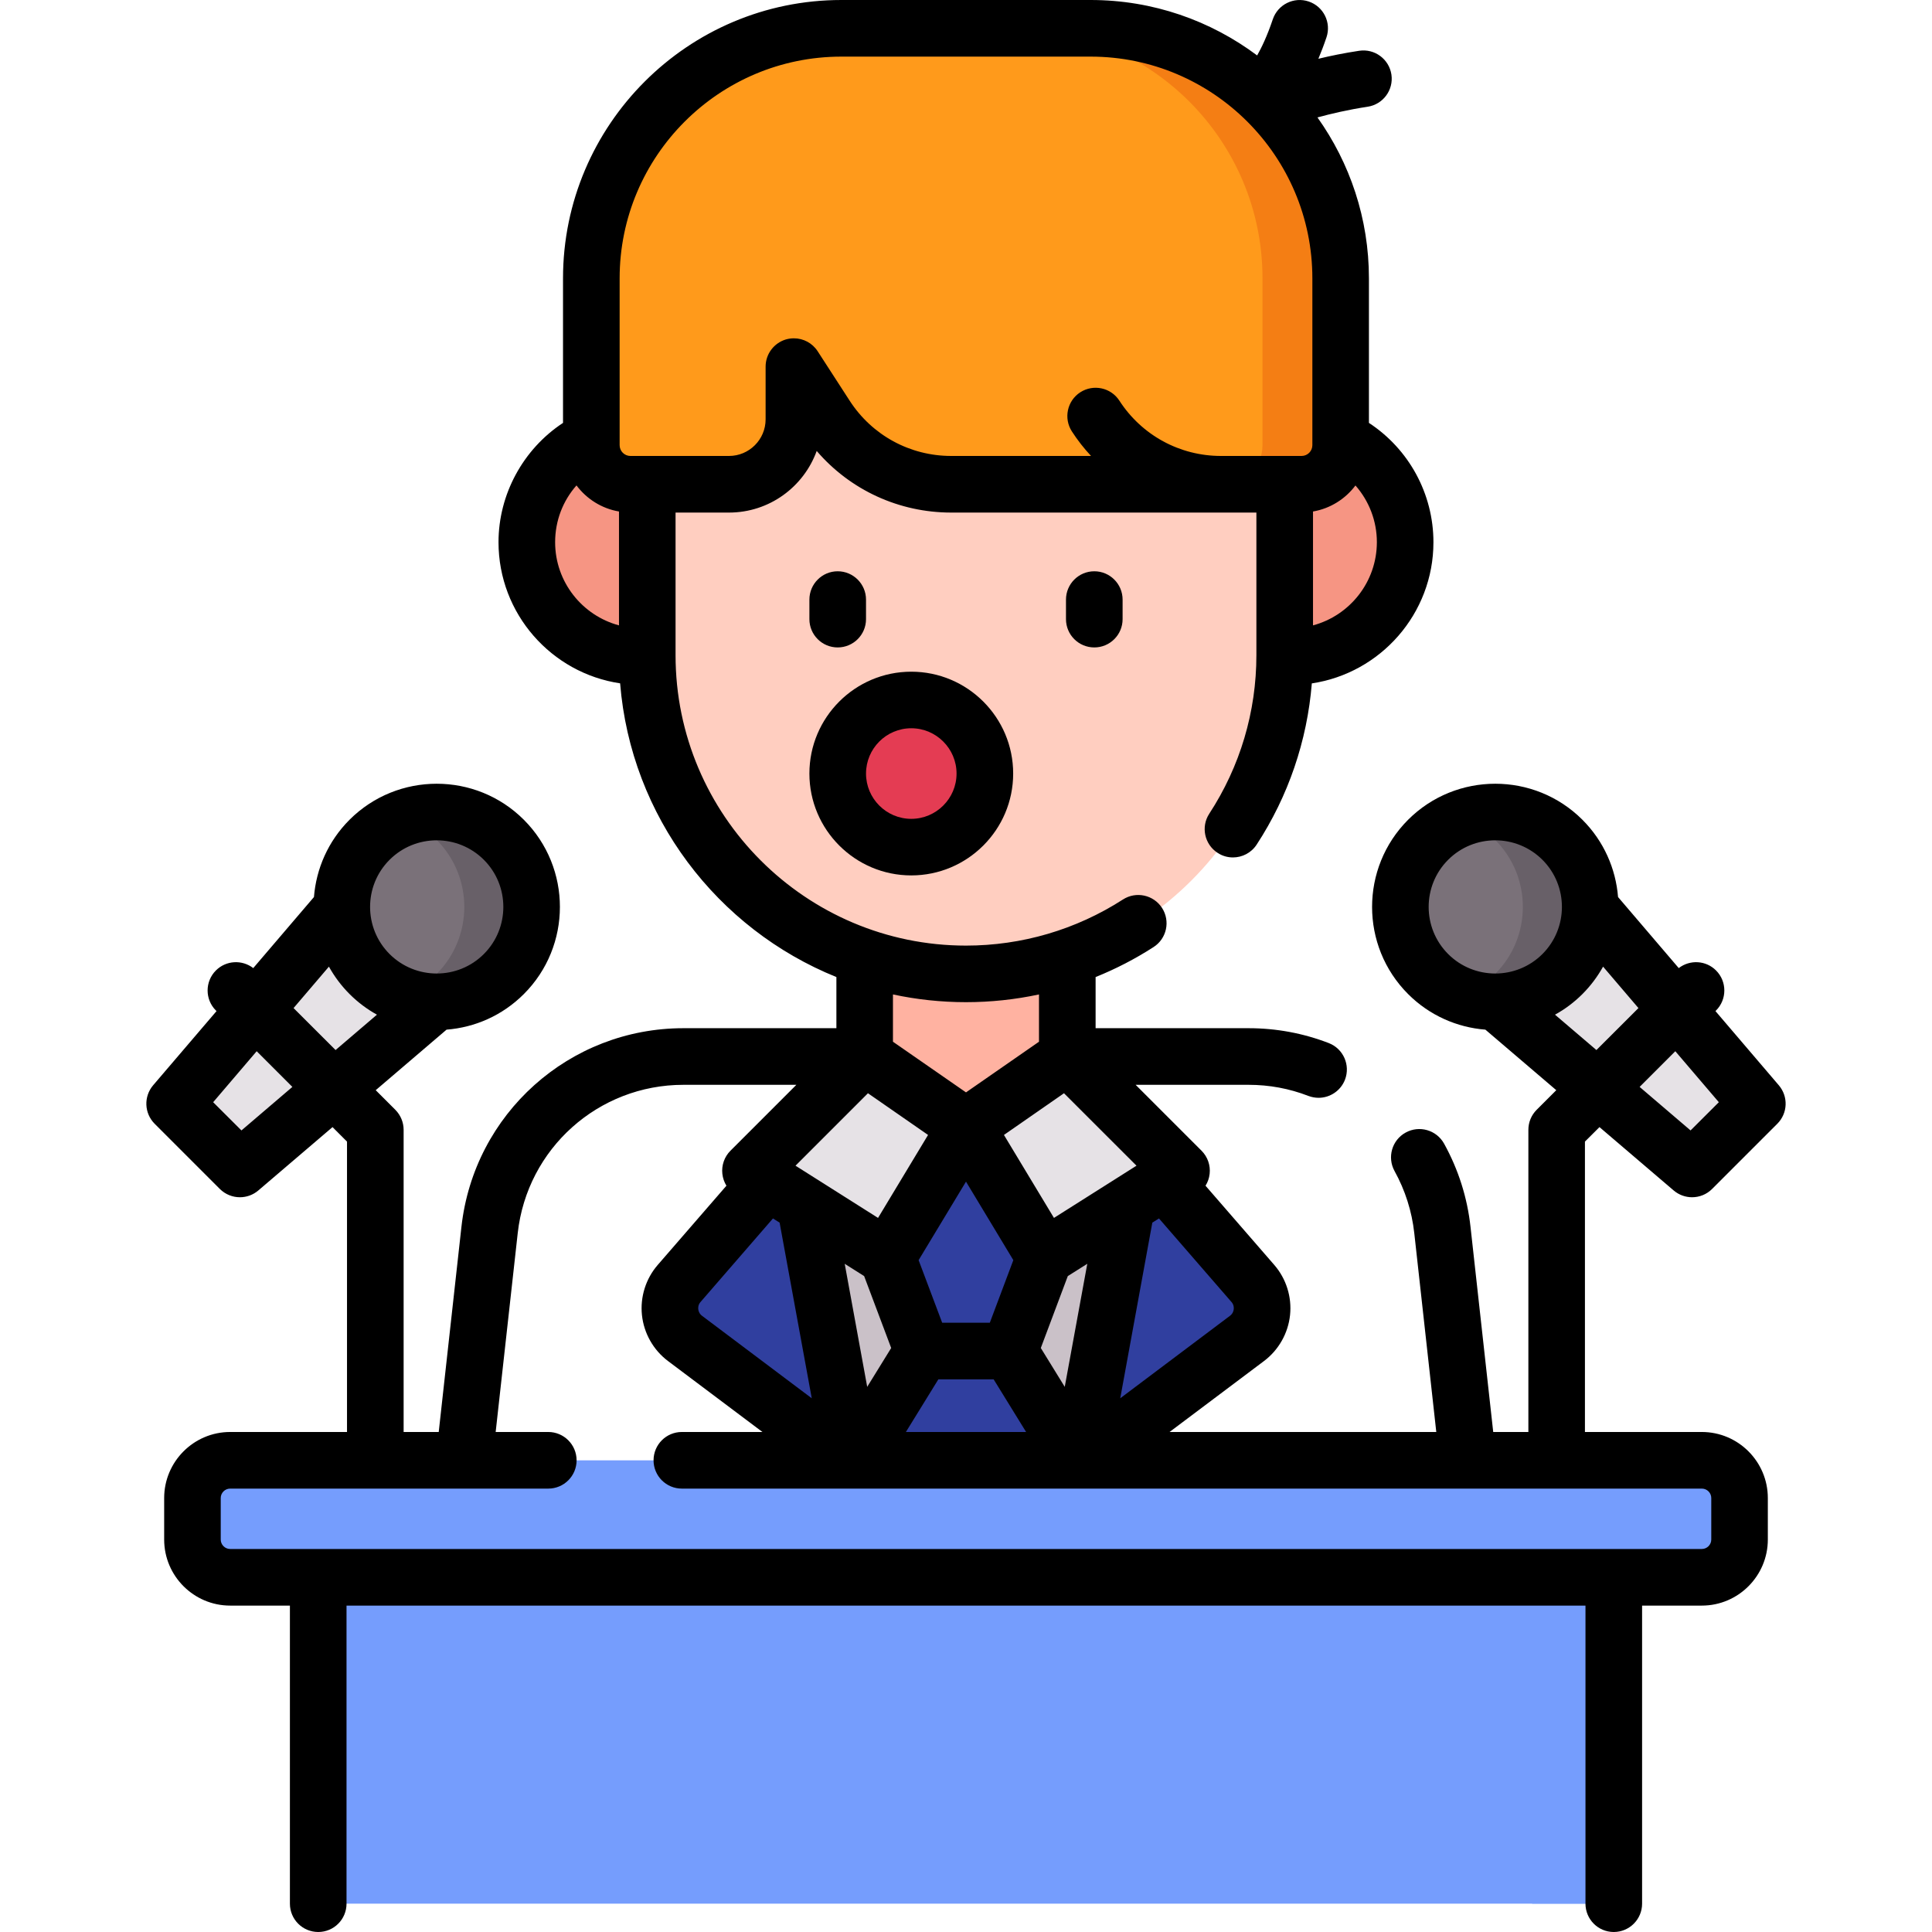 <svg width="36" height="36" viewBox="0 0 36 36" fill="none" xmlns="http://www.w3.org/2000/svg">
<g clip-path="url(#clip0)">
<path d="M21.184 21.425L20.112 27.287H15.887L14.815 21.425H21.184Z" fill="#CAC1C8"/>
<path d="M20.112 27.287L21.184 21.425L23.346 23.916C23.613 24.224 23.563 24.693 23.237 24.938L20.112 27.287Z" fill="#303F9F"/>
<path d="M15.887 27.287L14.815 21.425L12.654 23.916C12.387 24.224 12.437 24.693 12.763 24.938L15.887 27.287Z" fill="#303F9F"/>
<path d="M20.112 27.287L18 28.888L15.887 27.287L17.191 25.175H18.809L20.112 27.287Z" fill="#303F9F"/>
<path d="M18.809 25.175L19.466 23.427L18 20.997L16.534 23.427L17.191 25.175H18.809Z" fill="#303F9F"/>
<path d="M19.888 19.686L18 20.997L16.112 19.686V17.418H19.888V19.686Z" fill="#FFB2A1"/>
<path d="M24.051 12.236C25.228 12.236 26.183 11.281 26.183 10.103C26.183 8.926 25.228 7.971 24.051 7.971C22.873 7.971 21.918 8.926 21.918 10.103C21.918 11.281 22.873 12.236 24.051 12.236Z" fill="#F69583"/>
<path d="M11.949 12.236C13.127 12.236 14.081 11.281 14.081 10.103C14.081 8.926 13.127 7.971 11.949 7.971C10.772 7.971 9.817 8.926 9.817 10.103C9.817 11.281 10.772 12.236 11.949 12.236Z" fill="#F69583"/>
<path d="M18 18.147C14.72 18.147 12.061 15.488 12.061 12.208V6.269H23.939V12.208C23.939 15.488 21.28 18.147 18 18.147Z" fill="#FFCEC0"/>
<path d="M11.019 5.187V8.295C11.019 8.697 11.345 9.023 11.747 9.023H13.584C14.252 9.023 14.793 8.482 14.793 7.814V6.831L15.389 7.753C15.902 8.545 16.781 9.023 17.724 9.023H24.253C24.655 9.023 24.981 8.697 24.981 8.295V5.187C24.981 2.613 22.895 0.527 20.322 0.527H15.678C13.105 0.527 11.019 2.613 11.019 5.187Z" fill="#FF9A1B"/>
<path d="M24.981 5.187V8.295C24.981 8.697 24.655 9.023 24.253 9.023H22.797C23.199 9.023 23.525 8.697 23.525 8.295V5.187C23.525 2.613 21.439 0.527 18.866 0.527H20.322C22.895 0.527 24.981 2.613 24.981 5.187Z" fill="#F47E14"/>
<path d="M16.112 19.686L13.984 21.815L16.534 23.427L18 20.997L16.112 19.686Z" fill="#E6E2E6"/>
<path d="M19.888 19.686L22.016 21.815L19.466 23.427L18 20.997L19.888 19.686Z" fill="#E6E2E6"/>
<path d="M16.98 15.785C17.738 15.785 18.351 15.171 18.351 14.414C18.351 13.657 17.738 13.043 16.98 13.043C16.223 13.043 15.609 13.657 15.609 14.414C15.609 15.171 16.223 15.785 16.98 15.785Z" fill="#E43C53"/>
<path d="M5.93 28.319H30.07V35.472H5.93V28.319Z" fill="#759DFD"/>
<path d="M28.549 28.319H30.07V35.472H28.549V28.319Z" fill="#759DFD"/>
<path d="M31.711 29.39H4.289C3.901 29.39 3.586 29.076 3.586 28.687V27.914C3.586 27.526 3.901 27.211 4.289 27.211H31.711C32.099 27.211 32.414 27.526 32.414 27.914V28.687C32.414 29.076 32.099 29.39 31.711 29.39Z" fill="#759DFD"/>
<path d="M32.414 27.914V28.687C32.414 29.076 32.099 29.39 31.711 29.39H30.245C30.633 29.39 30.948 29.076 30.948 28.687V27.914C30.948 27.526 30.633 27.211 30.245 27.211H31.711C32.099 27.211 32.414 27.526 32.414 27.914Z" fill="#759DFD"/>
<path d="M32.745 20.566L31.529 21.782L27.44 18.29L29.253 16.477L32.745 20.566Z" fill="#E6E2E6"/>
<path d="M27.862 18.668C28.839 18.668 29.631 17.876 29.631 16.899C29.631 15.922 28.839 15.13 27.862 15.13C26.885 15.13 26.093 15.922 26.093 16.899C26.093 17.876 26.885 18.668 27.862 18.668Z" fill="#7A7179"/>
<path d="M29.114 18.15C28.605 18.658 27.866 18.792 27.235 18.553C27.463 18.468 27.676 18.332 27.858 18.15C28.549 17.459 28.549 16.339 27.858 15.648C27.676 15.465 27.463 15.33 27.235 15.244C27.866 15.005 28.605 15.14 29.114 15.648C29.804 16.339 29.804 17.459 29.114 18.15Z" fill="#686068"/>
<path d="M3.255 20.566L4.471 21.782L8.56 18.29L6.747 16.477L3.255 20.566Z" fill="#E6E2E6"/>
<path d="M8.138 18.668C9.115 18.668 9.907 17.876 9.907 16.899C9.907 15.922 9.115 15.13 8.138 15.13C7.16 15.13 6.368 15.922 6.368 16.899C6.368 17.876 7.16 18.668 8.138 18.668Z" fill="#7A7179"/>
<path d="M9.389 18.15C8.88 18.658 8.141 18.792 7.51 18.553C7.737 18.467 7.95 18.332 8.134 18.15C8.824 17.459 8.824 16.339 8.134 15.648C7.95 15.465 7.737 15.331 7.51 15.245C8.141 15.005 8.88 15.14 9.389 15.648C10.079 16.339 10.079 17.459 9.389 18.15Z" fill="#686068"/>
<path d="M16.137 11.537V11.173C16.137 10.882 15.9 10.645 15.609 10.645C15.318 10.645 15.082 10.882 15.082 11.173V11.537C15.082 11.828 15.318 12.064 15.609 12.064C15.9 12.064 16.137 11.828 16.137 11.537Z" fill="black"/>
<path d="M19.863 11.173V11.537C19.863 11.828 20.099 12.064 20.391 12.064C20.682 12.064 20.918 11.828 20.918 11.537V11.173C20.918 10.882 20.682 10.645 20.391 10.645C20.099 10.645 19.863 10.882 19.863 11.173Z" fill="black"/>
<path d="M16.98 16.312C18.027 16.312 18.879 15.461 18.879 14.414C18.879 13.367 18.027 12.516 16.98 12.516C15.933 12.516 15.082 13.367 15.082 14.414C15.082 15.461 15.934 16.312 16.98 16.312ZM16.98 13.57C17.445 13.57 17.824 13.949 17.824 14.414C17.824 14.879 17.445 15.258 16.98 15.258C16.515 15.258 16.137 14.879 16.137 14.414C16.137 13.949 16.515 13.57 16.98 13.57Z" fill="black"/>
<path d="M29.804 21.002L31.187 22.183C31.286 22.267 31.408 22.309 31.529 22.309C31.665 22.309 31.8 22.257 31.902 22.155L33.118 20.939C33.313 20.744 33.325 20.433 33.146 20.223L31.965 18.84L31.976 18.829C32.182 18.623 32.182 18.289 31.976 18.083C31.787 17.893 31.488 17.879 31.281 18.039L30.15 16.715C30.108 16.19 29.887 15.676 29.486 15.275C28.591 14.38 27.134 14.38 26.238 15.275C25.343 16.171 25.343 17.628 26.238 18.523C26.639 18.924 27.153 19.145 27.678 19.186L28.999 20.314L28.633 20.68C28.534 20.779 28.479 20.913 28.479 21.053V26.683H27.824L27.401 22.862C27.341 22.314 27.175 21.793 26.909 21.311C26.768 21.056 26.447 20.963 26.192 21.104C25.937 21.244 25.845 21.565 25.985 21.82C26.184 22.18 26.308 22.57 26.353 22.978L26.763 26.683H21.793L23.554 25.36C23.826 25.155 24.002 24.844 24.038 24.506C24.074 24.168 23.967 23.827 23.744 23.57L22.463 22.094C22.505 22.028 22.531 21.953 22.54 21.873C22.558 21.714 22.502 21.555 22.389 21.442L21.161 20.214H23.266C23.649 20.214 24.024 20.283 24.38 20.421C24.442 20.444 24.506 20.456 24.57 20.456C24.781 20.456 24.981 20.327 25.062 20.118C25.166 19.846 25.031 19.541 24.759 19.436C24.282 19.252 23.779 19.159 23.266 19.159H20.415V18.206C20.79 18.055 21.151 17.869 21.495 17.647C21.74 17.49 21.811 17.163 21.653 16.918C21.495 16.674 21.169 16.603 20.924 16.761C20.051 17.323 19.04 17.62 18 17.62C15.016 17.62 12.588 15.192 12.588 12.209V9.551H13.584C14.335 9.551 14.976 9.072 15.218 8.403C15.841 9.129 16.75 9.551 17.724 9.551H23.411V12.209C23.411 13.261 23.108 14.282 22.533 15.162C22.374 15.405 22.443 15.732 22.687 15.891C22.776 15.95 22.875 15.977 22.974 15.977C23.146 15.977 23.315 15.893 23.416 15.738C24.007 14.834 24.357 13.804 24.444 12.734C25.724 12.543 26.71 11.436 26.71 10.104C26.71 9.202 26.254 8.369 25.508 7.88V5.187C25.508 4.07 25.152 3.035 24.549 2.188C24.791 2.122 25.119 2.044 25.483 1.989C25.771 1.946 25.97 1.677 25.927 1.389C25.883 1.101 25.615 0.903 25.327 0.946C25.048 0.988 24.789 1.041 24.566 1.095C24.616 0.976 24.667 0.844 24.717 0.696C24.81 0.42 24.662 0.121 24.386 0.028C24.11 -0.065 23.811 0.083 23.717 0.359C23.611 0.674 23.505 0.893 23.425 1.033C22.559 0.385 21.484 0 20.322 0H15.678C12.818 0 10.491 2.327 10.491 5.187V7.88C9.748 8.369 9.289 9.211 9.289 10.103C9.289 11.436 10.275 12.543 11.555 12.733C11.756 15.218 13.367 17.31 15.585 18.206V19.159H12.734C10.61 19.159 8.832 20.751 8.598 22.862L8.175 26.683H7.521V21.053C7.521 20.913 7.465 20.779 7.367 20.68L7.001 20.314L8.321 19.186C8.847 19.145 9.36 18.924 9.761 18.523C10.657 17.627 10.657 16.171 9.761 15.275C8.866 14.38 7.409 14.38 6.513 15.275C6.112 15.676 5.892 16.19 5.85 16.715L4.719 18.039C4.512 17.879 4.213 17.893 4.023 18.083C3.817 18.289 3.817 18.623 4.023 18.829L4.035 18.84L2.853 20.223C2.675 20.433 2.687 20.744 2.881 20.939L4.097 22.155C4.2 22.257 4.335 22.309 4.47 22.309C4.592 22.309 4.714 22.267 4.813 22.183L6.196 21.002L6.466 21.272V26.683H4.289C3.611 26.683 3.059 27.235 3.059 27.914V28.687C3.059 29.366 3.611 29.918 4.289 29.918H5.402V35.472C5.402 35.764 5.638 36 5.93 36C6.221 36 6.457 35.764 6.457 35.472V29.918H29.543V35.472C29.543 35.764 29.779 36 30.07 36C30.361 36 30.598 35.764 30.598 35.472V29.918H31.711C32.389 29.918 32.941 29.366 32.941 28.687V27.914C32.941 27.235 32.389 26.683 31.711 26.683H29.533V21.272L29.804 21.002ZM32.028 20.538L31.501 21.064L30.552 20.253L31.217 19.588L32.028 20.538ZM26.984 16.021C27.226 15.779 27.544 15.658 27.862 15.658C28.18 15.658 28.498 15.779 28.741 16.021C29.225 16.505 29.225 17.293 28.741 17.777C28.256 18.261 27.468 18.261 26.984 17.777C26.5 17.293 26.5 16.505 26.984 16.021ZM28.975 18.907C29.159 18.806 29.331 18.678 29.486 18.523C29.642 18.367 29.769 18.195 29.871 18.012L30.53 18.784L29.747 19.566L28.975 18.907ZM24.466 11.653V9.531C24.788 9.476 25.069 9.297 25.257 9.046C25.51 9.334 25.656 9.707 25.656 10.103C25.655 10.845 25.15 11.47 24.466 11.653ZM11.546 5.187C11.546 2.908 13.4 1.055 15.678 1.055H20.322C22.6 1.055 24.454 2.908 24.454 5.187V8.295C24.454 8.406 24.364 8.496 24.253 8.496H22.751C21.983 8.496 21.276 8.111 20.858 7.466C20.7 7.222 20.374 7.152 20.129 7.31C19.885 7.468 19.815 7.794 19.973 8.039C20.079 8.203 20.199 8.356 20.33 8.496H17.724C16.956 8.496 16.249 8.111 15.832 7.466L15.236 6.545C15.137 6.392 14.969 6.304 14.793 6.304C14.743 6.304 14.693 6.311 14.644 6.325C14.42 6.392 14.266 6.598 14.266 6.831V7.814C14.266 8.19 13.96 8.496 13.584 8.496H11.747C11.636 8.496 11.546 8.406 11.546 8.295V5.187H11.546ZM10.344 10.103C10.344 9.704 10.488 9.333 10.742 9.045C10.931 9.297 11.211 9.476 11.534 9.531V11.653C10.85 11.47 10.344 10.845 10.344 10.103ZM6.514 18.523C6.669 18.678 6.841 18.806 7.024 18.907L6.253 19.566L5.47 18.784L6.129 18.012C6.231 18.195 6.358 18.367 6.514 18.523ZM7.259 16.021C7.744 15.537 8.531 15.537 9.016 16.021C9.5 16.505 9.5 17.293 9.016 17.777C8.532 18.261 7.744 18.261 7.259 17.777C6.775 17.293 6.775 16.505 7.259 16.021ZM4.499 21.064L3.972 20.538L4.783 19.588L5.448 20.253L4.499 21.064ZM19.394 25.118L19.897 23.778L20.26 23.549L19.84 25.842L19.394 25.118ZM18.444 24.647H17.556L17.117 23.481L18 22.018L18.882 23.481L18.444 24.647ZM16.102 23.778L16.606 25.118L16.159 25.842L15.74 23.549L16.102 23.778ZM17.293 21.148L16.361 22.694L14.823 21.721L16.173 20.371L17.293 21.148ZM14.403 22.704L14.527 22.782L15.126 26.055L13.08 24.517C13.027 24.477 13.014 24.423 13.011 24.395C13.008 24.366 13.009 24.311 13.053 24.261L14.403 22.704ZM17.485 25.702H18.515L19.12 26.683H16.88L17.485 25.702ZM22.989 24.395C22.986 24.423 22.973 24.477 22.92 24.517L20.874 26.055L21.472 22.782L21.596 22.704L22.947 24.261C22.991 24.311 22.992 24.366 22.989 24.395ZM19.639 22.694L18.707 21.148L19.826 20.371L21.177 21.721L19.639 22.694ZM18 18.674C18.46 18.674 18.916 18.625 19.36 18.53V19.411L18 20.355L16.639 19.411V18.53C17.078 18.624 17.533 18.674 18 18.674ZM31.887 27.914V28.687C31.887 28.784 31.808 28.863 31.711 28.863H4.289C4.192 28.863 4.113 28.784 4.113 28.687V27.914C4.113 27.817 4.192 27.738 4.289 27.738H10.216C10.508 27.738 10.744 27.502 10.744 27.211C10.744 26.92 10.508 26.683 10.216 26.683H9.236L9.647 22.978C9.821 21.402 11.148 20.214 12.734 20.214H14.839L13.611 21.442C13.498 21.555 13.442 21.714 13.46 21.873C13.469 21.952 13.495 22.028 13.536 22.094L12.256 23.57C12.033 23.827 11.926 24.168 11.962 24.506C11.998 24.844 12.174 25.155 12.446 25.36L14.207 26.683H12.705C12.414 26.683 12.178 26.919 12.178 27.211C12.178 27.502 12.414 27.738 12.705 27.738H31.711C31.808 27.738 31.887 27.817 31.887 27.914Z" fill="black"/>
</g>
<defs>
<clipPath id="clip0">
<rect width="36" height="36" fill="white"/>
</clipPath>
</defs>
</svg>

